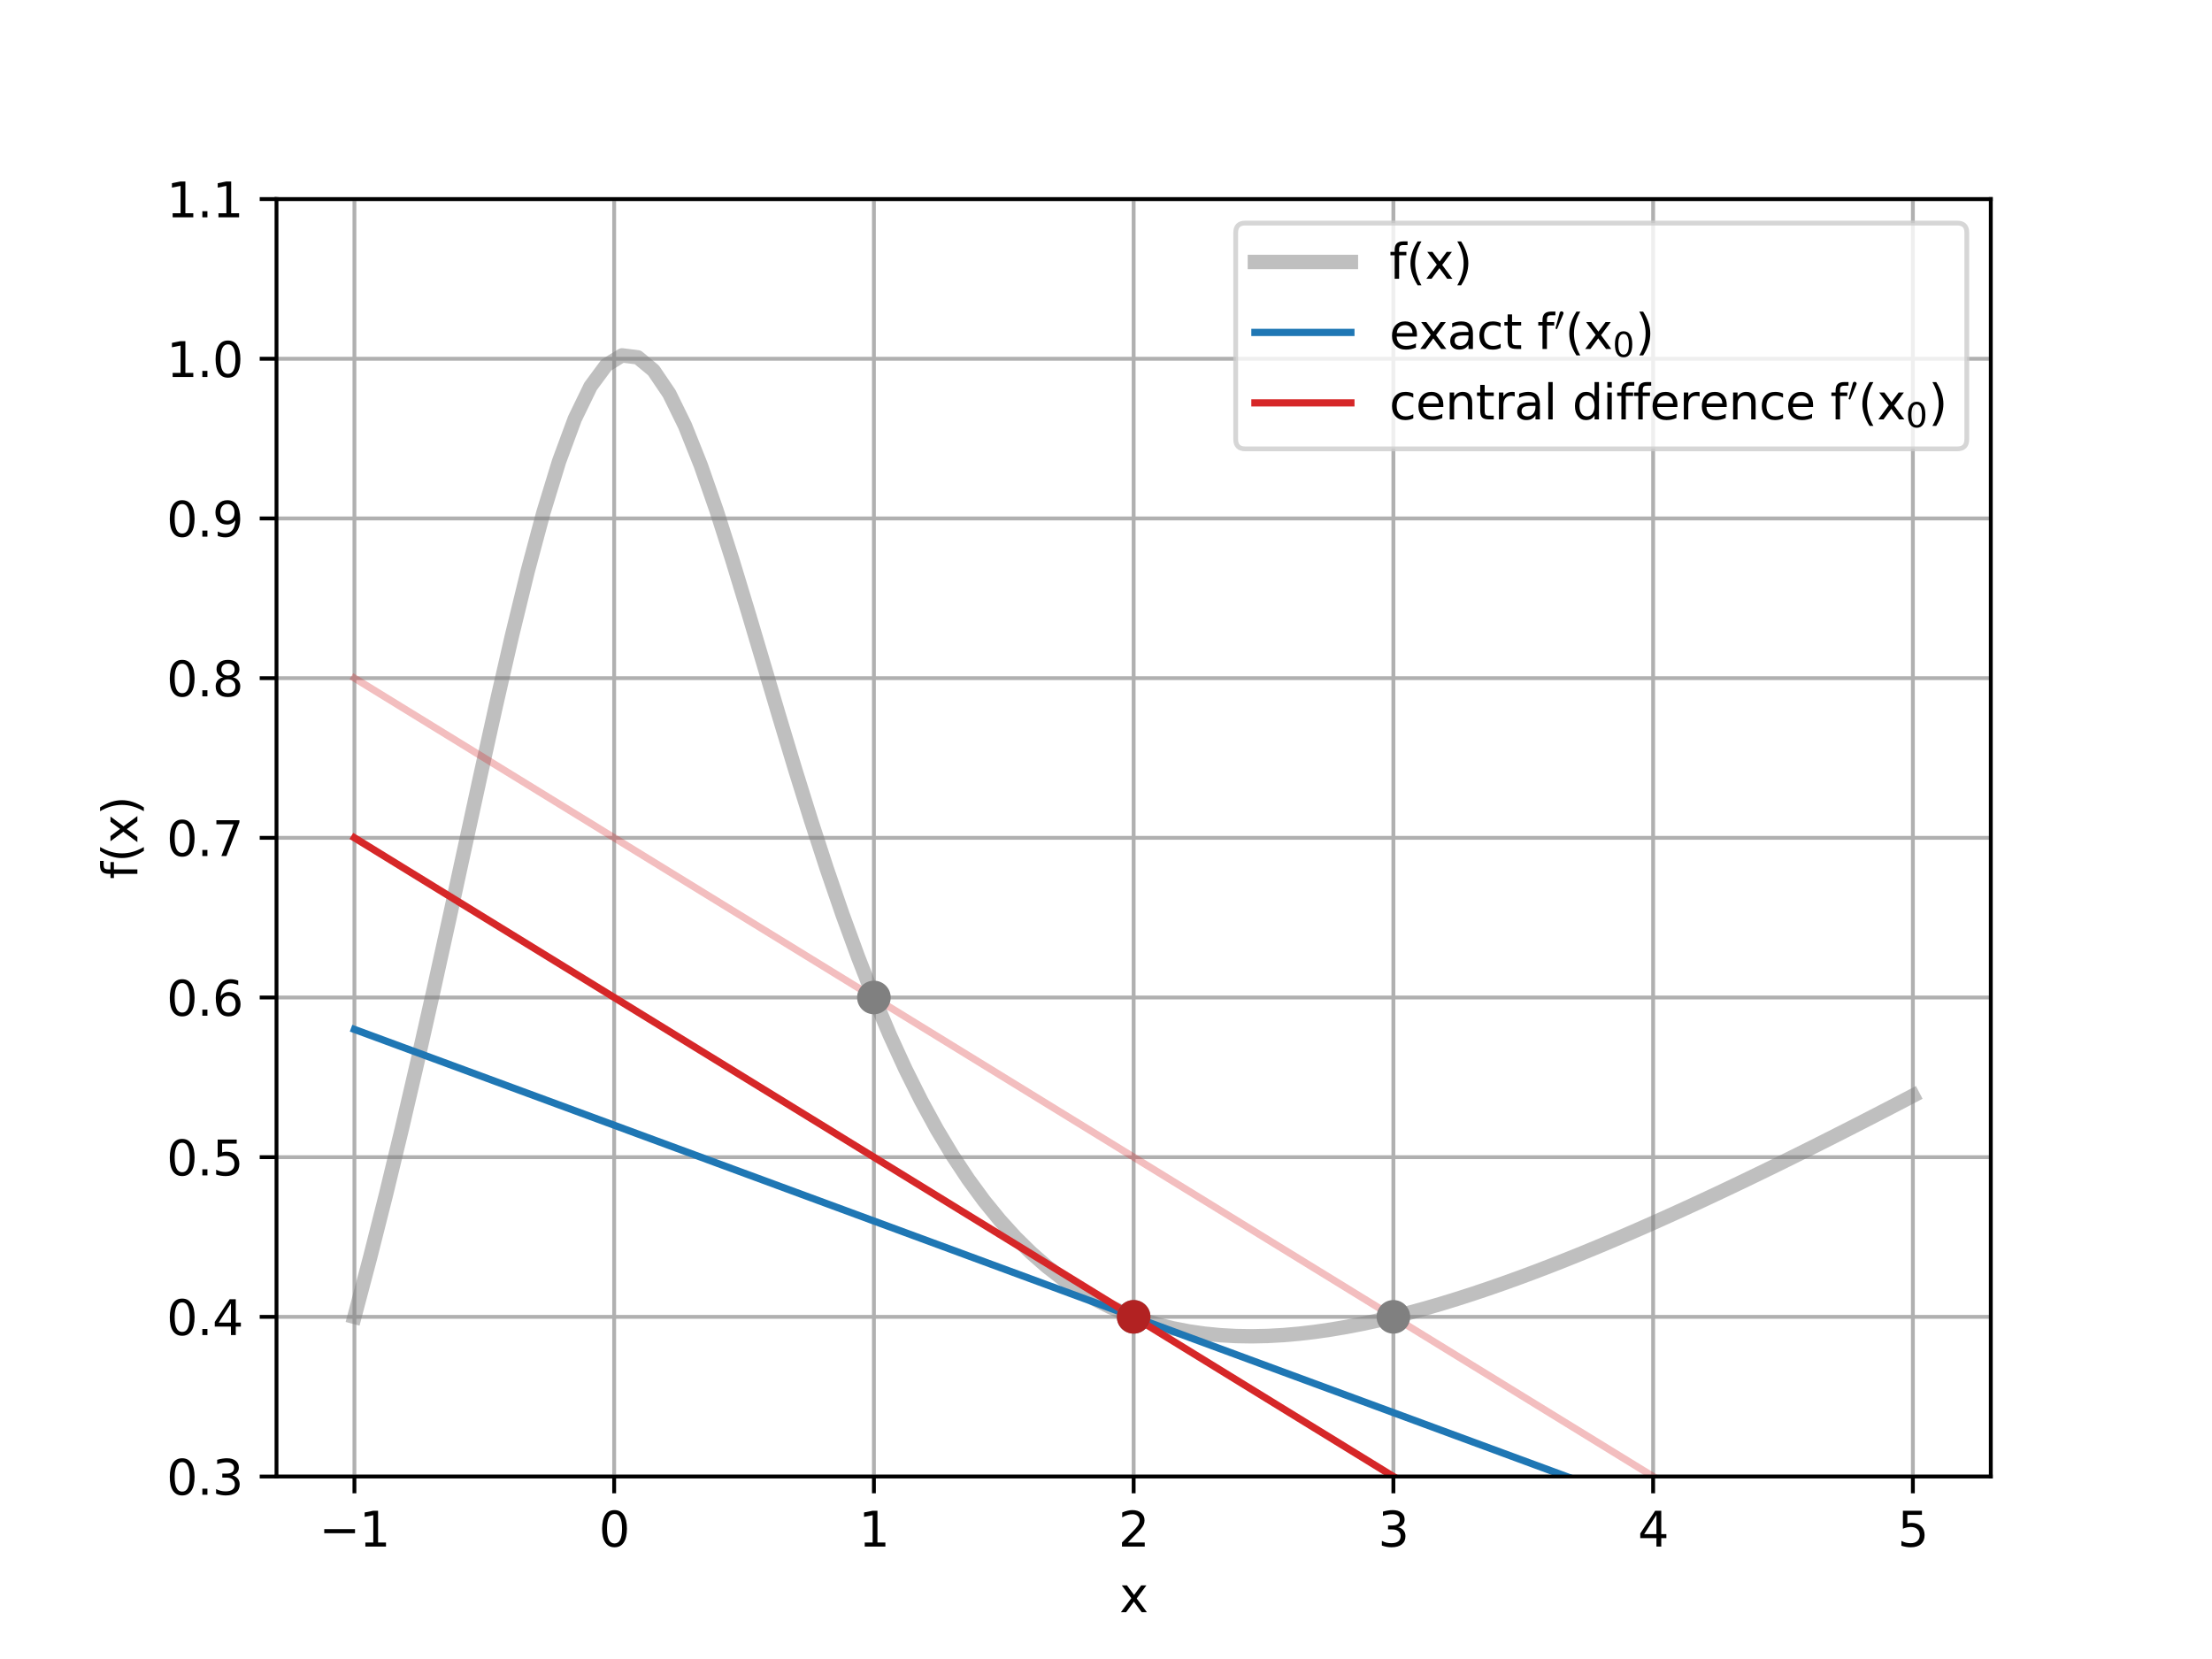 <?xml version="1.0" encoding="utf-8" standalone="no"?>
<!DOCTYPE svg PUBLIC "-//W3C//DTD SVG 1.1//EN"
  "http://www.w3.org/Graphics/SVG/1.1/DTD/svg11.dtd">
<svg xmlns:xlink="http://www.w3.org/1999/xlink" width="460.8pt" height="345.6pt" viewBox="0 0 460.8 345.6" xmlns="http://www.w3.org/2000/svg" version="1.1">
 <defs>
  <style type="text/css">*{stroke-linejoin: round; stroke-linecap: butt}</style>
 </defs>
 <g id="figure_1">
  <g id="patch_1">
   <path d="M 0 345.6 
L 460.8 345.6 
L 460.8 0 
L 0 0 
z
" style="fill: #ffffff"/>
  </g>
  <g id="axes_1">
   <g id="patch_2">
    <path d="M 57.6 307.584 
L 414.72 307.584 
L 414.72 41.472 
L 57.6 41.472 
z
" style="fill: #ffffff"/>
   </g>
   <g id="matplotlib.axis_1">
    <g id="xtick_1">
     <g id="line2d_1">
      <path d="M 73.833 307.584 
L 73.833 41.472 
" clip-path="url(#pa0da5c6936)" style="fill: none; stroke: #b0b0b0; stroke-width: 0.8; stroke-linecap: square"/>
     </g>
     <g id="line2d_2">
      <defs>
       <path id="m87f96dcba9" d="M 0 0 
L 0 3.5 
" style="stroke: #000000; stroke-width: 0.8"/>
      </defs>
      <g>
       <use xlink:href="#m87f96dcba9" x="73.833" y="307.584" style="stroke: #000000; stroke-width: 0.8"/>
      </g>
     </g>
     <g id="text_1">
      <!-- −1 -->
      <g transform="translate(66.462 322.182)scale(0.1 -0.1)">
       <defs>
        <path id="DejaVuSans-2212" d="M 678 2272 
L 4684 2272 
L 4684 1741 
L 678 1741 
L 678 2272 
z
" transform="scale(0.016)"/>
        <path id="DejaVuSans-31" d="M 794 531 
L 1825 531 
L 1825 4091 
L 703 3866 
L 703 4441 
L 1819 4666 
L 2450 4666 
L 2450 531 
L 3481 531 
L 3481 0 
L 794 0 
L 794 531 
z
" transform="scale(0.016)"/>
       </defs>
       <use xlink:href="#DejaVuSans-2212"/>
       <use xlink:href="#DejaVuSans-31" x="83.789"/>
      </g>
     </g>
    </g>
    <g id="xtick_2">
     <g id="line2d_3">
      <path d="M 127.942 307.584 
L 127.942 41.472 
" clip-path="url(#pa0da5c6936)" style="fill: none; stroke: #b0b0b0; stroke-width: 0.8; stroke-linecap: square"/>
     </g>
     <g id="line2d_4">
      <g>
       <use xlink:href="#m87f96dcba9" x="127.942" y="307.584" style="stroke: #000000; stroke-width: 0.8"/>
      </g>
     </g>
     <g id="text_2">
      <!-- 0 -->
      <g transform="translate(124.761 322.182)scale(0.1 -0.1)">
       <defs>
        <path id="DejaVuSans-30" d="M 2034 4250 
Q 1547 4250 1301 3770 
Q 1056 3291 1056 2328 
Q 1056 1369 1301 889 
Q 1547 409 2034 409 
Q 2525 409 2770 889 
Q 3016 1369 3016 2328 
Q 3016 3291 2770 3770 
Q 2525 4250 2034 4250 
z
M 2034 4750 
Q 2819 4750 3233 4129 
Q 3647 3509 3647 2328 
Q 3647 1150 3233 529 
Q 2819 -91 2034 -91 
Q 1250 -91 836 529 
Q 422 1150 422 2328 
Q 422 3509 836 4129 
Q 1250 4750 2034 4750 
z
" transform="scale(0.016)"/>
       </defs>
       <use xlink:href="#DejaVuSans-30"/>
      </g>
     </g>
    </g>
    <g id="xtick_3">
     <g id="line2d_5">
      <path d="M 182.051 307.584 
L 182.051 41.472 
" clip-path="url(#pa0da5c6936)" style="fill: none; stroke: #b0b0b0; stroke-width: 0.8; stroke-linecap: square"/>
     </g>
     <g id="line2d_6">
      <g>
       <use xlink:href="#m87f96dcba9" x="182.051" y="307.584" style="stroke: #000000; stroke-width: 0.8"/>
      </g>
     </g>
     <g id="text_3">
      <!-- 1 -->
      <g transform="translate(178.87 322.182)scale(0.1 -0.1)">
       <use xlink:href="#DejaVuSans-31"/>
      </g>
     </g>
    </g>
    <g id="xtick_4">
     <g id="line2d_7">
      <path d="M 236.16 307.584 
L 236.16 41.472 
" clip-path="url(#pa0da5c6936)" style="fill: none; stroke: #b0b0b0; stroke-width: 0.8; stroke-linecap: square"/>
     </g>
     <g id="line2d_8">
      <g>
       <use xlink:href="#m87f96dcba9" x="236.16" y="307.584" style="stroke: #000000; stroke-width: 0.8"/>
      </g>
     </g>
     <g id="text_4">
      <!-- 2 -->
      <g transform="translate(232.979 322.182)scale(0.1 -0.1)">
       <defs>
        <path id="DejaVuSans-32" d="M 1228 531 
L 3431 531 
L 3431 0 
L 469 0 
L 469 531 
Q 828 903 1448 1529 
Q 2069 2156 2228 2338 
Q 2531 2678 2651 2914 
Q 2772 3150 2772 3378 
Q 2772 3750 2511 3984 
Q 2250 4219 1831 4219 
Q 1534 4219 1204 4116 
Q 875 4013 500 3803 
L 500 4441 
Q 881 4594 1212 4672 
Q 1544 4750 1819 4750 
Q 2544 4750 2975 4387 
Q 3406 4025 3406 3419 
Q 3406 3131 3298 2873 
Q 3191 2616 2906 2266 
Q 2828 2175 2409 1742 
Q 1991 1309 1228 531 
z
" transform="scale(0.016)"/>
       </defs>
       <use xlink:href="#DejaVuSans-32"/>
      </g>
     </g>
    </g>
    <g id="xtick_5">
     <g id="line2d_9">
      <path d="M 290.269 307.584 
L 290.269 41.472 
" clip-path="url(#pa0da5c6936)" style="fill: none; stroke: #b0b0b0; stroke-width: 0.8; stroke-linecap: square"/>
     </g>
     <g id="line2d_10">
      <g>
       <use xlink:href="#m87f96dcba9" x="290.269" y="307.584" style="stroke: #000000; stroke-width: 0.8"/>
      </g>
     </g>
     <g id="text_5">
      <!-- 3 -->
      <g transform="translate(287.088 322.182)scale(0.1 -0.1)">
       <defs>
        <path id="DejaVuSans-33" d="M 2597 2516 
Q 3050 2419 3304 2112 
Q 3559 1806 3559 1356 
Q 3559 666 3084 287 
Q 2609 -91 1734 -91 
Q 1441 -91 1130 -33 
Q 819 25 488 141 
L 488 750 
Q 750 597 1062 519 
Q 1375 441 1716 441 
Q 2309 441 2620 675 
Q 2931 909 2931 1356 
Q 2931 1769 2642 2001 
Q 2353 2234 1838 2234 
L 1294 2234 
L 1294 2753 
L 1863 2753 
Q 2328 2753 2575 2939 
Q 2822 3125 2822 3475 
Q 2822 3834 2567 4026 
Q 2313 4219 1838 4219 
Q 1578 4219 1281 4162 
Q 984 4106 628 3988 
L 628 4550 
Q 988 4650 1302 4700 
Q 1616 4750 1894 4750 
Q 2613 4750 3031 4423 
Q 3450 4097 3450 3541 
Q 3450 3153 3228 2886 
Q 3006 2619 2597 2516 
z
" transform="scale(0.016)"/>
       </defs>
       <use xlink:href="#DejaVuSans-33"/>
      </g>
     </g>
    </g>
    <g id="xtick_6">
     <g id="line2d_11">
      <path d="M 344.378 307.584 
L 344.378 41.472 
" clip-path="url(#pa0da5c6936)" style="fill: none; stroke: #b0b0b0; stroke-width: 0.8; stroke-linecap: square"/>
     </g>
     <g id="line2d_12">
      <g>
       <use xlink:href="#m87f96dcba9" x="344.378" y="307.584" style="stroke: #000000; stroke-width: 0.8"/>
      </g>
     </g>
     <g id="text_6">
      <!-- 4 -->
      <g transform="translate(341.197 322.182)scale(0.1 -0.1)">
       <defs>
        <path id="DejaVuSans-34" d="M 2419 4116 
L 825 1625 
L 2419 1625 
L 2419 4116 
z
M 2253 4666 
L 3047 4666 
L 3047 1625 
L 3713 1625 
L 3713 1100 
L 3047 1100 
L 3047 0 
L 2419 0 
L 2419 1100 
L 313 1100 
L 313 1709 
L 2253 4666 
z
" transform="scale(0.016)"/>
       </defs>
       <use xlink:href="#DejaVuSans-34"/>
      </g>
     </g>
    </g>
    <g id="xtick_7">
     <g id="line2d_13">
      <path d="M 398.487 307.584 
L 398.487 41.472 
" clip-path="url(#pa0da5c6936)" style="fill: none; stroke: #b0b0b0; stroke-width: 0.8; stroke-linecap: square"/>
     </g>
     <g id="line2d_14">
      <g>
       <use xlink:href="#m87f96dcba9" x="398.487" y="307.584" style="stroke: #000000; stroke-width: 0.8"/>
      </g>
     </g>
     <g id="text_7">
      <!-- 5 -->
      <g transform="translate(395.306 322.182)scale(0.1 -0.1)">
       <defs>
        <path id="DejaVuSans-35" d="M 691 4666 
L 3169 4666 
L 3169 4134 
L 1269 4134 
L 1269 2991 
Q 1406 3038 1543 3061 
Q 1681 3084 1819 3084 
Q 2600 3084 3056 2656 
Q 3513 2228 3513 1497 
Q 3513 744 3044 326 
Q 2575 -91 1722 -91 
Q 1428 -91 1123 -41 
Q 819 9 494 109 
L 494 744 
Q 775 591 1075 516 
Q 1375 441 1709 441 
Q 2250 441 2565 725 
Q 2881 1009 2881 1497 
Q 2881 1984 2565 2268 
Q 2250 2553 1709 2553 
Q 1456 2553 1204 2497 
Q 953 2441 691 2322 
L 691 4666 
z
" transform="scale(0.016)"/>
       </defs>
       <use xlink:href="#DejaVuSans-35"/>
      </g>
     </g>
    </g>
    <g id="text_8">
     <!-- x -->
     <g transform="translate(233.201 335.861)scale(0.1 -0.1)">
      <defs>
       <path id="DejaVuSans-78" d="M 3513 3500 
L 2247 1797 
L 3578 0 
L 2900 0 
L 1881 1375 
L 863 0 
L 184 0 
L 1544 1831 
L 300 3500 
L 978 3500 
L 1906 2253 
L 2834 3500 
L 3513 3500 
z
" transform="scale(0.016)"/>
      </defs>
      <use xlink:href="#DejaVuSans-78"/>
     </g>
    </g>
   </g>
   <g id="matplotlib.axis_2">
    <g id="ytick_1">
     <g id="line2d_15">
      <path d="M 57.6 307.584 
L 414.72 307.584 
" clip-path="url(#pa0da5c6936)" style="fill: none; stroke: #b0b0b0; stroke-width: 0.8; stroke-linecap: square"/>
     </g>
     <g id="line2d_16">
      <defs>
       <path id="mc59f148a79" d="M 0 0 
L -3.5 0 
" style="stroke: #000000; stroke-width: 0.8"/>
      </defs>
      <g>
       <use xlink:href="#mc59f148a79" x="57.6" y="307.584" style="stroke: #000000; stroke-width: 0.8"/>
      </g>
     </g>
     <g id="text_9">
      <!-- 0.3 -->
      <g transform="translate(34.697 311.383)scale(0.1 -0.1)">
       <defs>
        <path id="DejaVuSans-2e" d="M 684 794 
L 1344 794 
L 1344 0 
L 684 0 
L 684 794 
z
" transform="scale(0.016)"/>
       </defs>
       <use xlink:href="#DejaVuSans-30"/>
       <use xlink:href="#DejaVuSans-2e" x="63.623"/>
       <use xlink:href="#DejaVuSans-33" x="95.41"/>
      </g>
     </g>
    </g>
    <g id="ytick_2">
     <g id="line2d_17">
      <path d="M 57.6 274.32 
L 414.72 274.32 
" clip-path="url(#pa0da5c6936)" style="fill: none; stroke: #b0b0b0; stroke-width: 0.8; stroke-linecap: square"/>
     </g>
     <g id="line2d_18">
      <g>
       <use xlink:href="#mc59f148a79" x="57.6" y="274.32" style="stroke: #000000; stroke-width: 0.8"/>
      </g>
     </g>
     <g id="text_10">
      <!-- 0.4 -->
      <g transform="translate(34.697 278.119)scale(0.1 -0.1)">
       <use xlink:href="#DejaVuSans-30"/>
       <use xlink:href="#DejaVuSans-2e" x="63.623"/>
       <use xlink:href="#DejaVuSans-34" x="95.41"/>
      </g>
     </g>
    </g>
    <g id="ytick_3">
     <g id="line2d_19">
      <path d="M 57.6 241.056 
L 414.72 241.056 
" clip-path="url(#pa0da5c6936)" style="fill: none; stroke: #b0b0b0; stroke-width: 0.8; stroke-linecap: square"/>
     </g>
     <g id="line2d_20">
      <g>
       <use xlink:href="#mc59f148a79" x="57.6" y="241.056" style="stroke: #000000; stroke-width: 0.8"/>
      </g>
     </g>
     <g id="text_11">
      <!-- 0.5 -->
      <g transform="translate(34.697 244.855)scale(0.1 -0.1)">
       <use xlink:href="#DejaVuSans-30"/>
       <use xlink:href="#DejaVuSans-2e" x="63.623"/>
       <use xlink:href="#DejaVuSans-35" x="95.41"/>
      </g>
     </g>
    </g>
    <g id="ytick_4">
     <g id="line2d_21">
      <path d="M 57.6 207.792 
L 414.72 207.792 
" clip-path="url(#pa0da5c6936)" style="fill: none; stroke: #b0b0b0; stroke-width: 0.8; stroke-linecap: square"/>
     </g>
     <g id="line2d_22">
      <g>
       <use xlink:href="#mc59f148a79" x="57.6" y="207.792" style="stroke: #000000; stroke-width: 0.8"/>
      </g>
     </g>
     <g id="text_12">
      <!-- 0.6 -->
      <g transform="translate(34.697 211.591)scale(0.1 -0.1)">
       <defs>
        <path id="DejaVuSans-36" d="M 2113 2584 
Q 1688 2584 1439 2293 
Q 1191 2003 1191 1497 
Q 1191 994 1439 701 
Q 1688 409 2113 409 
Q 2538 409 2786 701 
Q 3034 994 3034 1497 
Q 3034 2003 2786 2293 
Q 2538 2584 2113 2584 
z
M 3366 4563 
L 3366 3988 
Q 3128 4100 2886 4159 
Q 2644 4219 2406 4219 
Q 1781 4219 1451 3797 
Q 1122 3375 1075 2522 
Q 1259 2794 1537 2939 
Q 1816 3084 2150 3084 
Q 2853 3084 3261 2657 
Q 3669 2231 3669 1497 
Q 3669 778 3244 343 
Q 2819 -91 2113 -91 
Q 1303 -91 875 529 
Q 447 1150 447 2328 
Q 447 3434 972 4092 
Q 1497 4750 2381 4750 
Q 2619 4750 2861 4703 
Q 3103 4656 3366 4563 
z
" transform="scale(0.016)"/>
       </defs>
       <use xlink:href="#DejaVuSans-30"/>
       <use xlink:href="#DejaVuSans-2e" x="63.623"/>
       <use xlink:href="#DejaVuSans-36" x="95.41"/>
      </g>
     </g>
    </g>
    <g id="ytick_5">
     <g id="line2d_23">
      <path d="M 57.6 174.528 
L 414.72 174.528 
" clip-path="url(#pa0da5c6936)" style="fill: none; stroke: #b0b0b0; stroke-width: 0.8; stroke-linecap: square"/>
     </g>
     <g id="line2d_24">
      <g>
       <use xlink:href="#mc59f148a79" x="57.6" y="174.528" style="stroke: #000000; stroke-width: 0.8"/>
      </g>
     </g>
     <g id="text_13">
      <!-- 0.7 -->
      <g transform="translate(34.697 178.327)scale(0.1 -0.1)">
       <defs>
        <path id="DejaVuSans-37" d="M 525 4666 
L 3525 4666 
L 3525 4397 
L 1831 0 
L 1172 0 
L 2766 4134 
L 525 4134 
L 525 4666 
z
" transform="scale(0.016)"/>
       </defs>
       <use xlink:href="#DejaVuSans-30"/>
       <use xlink:href="#DejaVuSans-2e" x="63.623"/>
       <use xlink:href="#DejaVuSans-37" x="95.41"/>
      </g>
     </g>
    </g>
    <g id="ytick_6">
     <g id="line2d_25">
      <path d="M 57.6 141.264 
L 414.72 141.264 
" clip-path="url(#pa0da5c6936)" style="fill: none; stroke: #b0b0b0; stroke-width: 0.8; stroke-linecap: square"/>
     </g>
     <g id="line2d_26">
      <g>
       <use xlink:href="#mc59f148a79" x="57.6" y="141.264" style="stroke: #000000; stroke-width: 0.8"/>
      </g>
     </g>
     <g id="text_14">
      <!-- 0.8 -->
      <g transform="translate(34.697 145.063)scale(0.1 -0.1)">
       <defs>
        <path id="DejaVuSans-38" d="M 2034 2216 
Q 1584 2216 1326 1975 
Q 1069 1734 1069 1313 
Q 1069 891 1326 650 
Q 1584 409 2034 409 
Q 2484 409 2743 651 
Q 3003 894 3003 1313 
Q 3003 1734 2745 1975 
Q 2488 2216 2034 2216 
z
M 1403 2484 
Q 997 2584 770 2862 
Q 544 3141 544 3541 
Q 544 4100 942 4425 
Q 1341 4750 2034 4750 
Q 2731 4750 3128 4425 
Q 3525 4100 3525 3541 
Q 3525 3141 3298 2862 
Q 3072 2584 2669 2484 
Q 3125 2378 3379 2068 
Q 3634 1759 3634 1313 
Q 3634 634 3220 271 
Q 2806 -91 2034 -91 
Q 1263 -91 848 271 
Q 434 634 434 1313 
Q 434 1759 690 2068 
Q 947 2378 1403 2484 
z
M 1172 3481 
Q 1172 3119 1398 2916 
Q 1625 2713 2034 2713 
Q 2441 2713 2670 2916 
Q 2900 3119 2900 3481 
Q 2900 3844 2670 4047 
Q 2441 4250 2034 4250 
Q 1625 4250 1398 4047 
Q 1172 3844 1172 3481 
z
" transform="scale(0.016)"/>
       </defs>
       <use xlink:href="#DejaVuSans-30"/>
       <use xlink:href="#DejaVuSans-2e" x="63.623"/>
       <use xlink:href="#DejaVuSans-38" x="95.41"/>
      </g>
     </g>
    </g>
    <g id="ytick_7">
     <g id="line2d_27">
      <path d="M 57.6 108 
L 414.72 108 
" clip-path="url(#pa0da5c6936)" style="fill: none; stroke: #b0b0b0; stroke-width: 0.8; stroke-linecap: square"/>
     </g>
     <g id="line2d_28">
      <g>
       <use xlink:href="#mc59f148a79" x="57.6" y="108" style="stroke: #000000; stroke-width: 0.8"/>
      </g>
     </g>
     <g id="text_15">
      <!-- 0.9 -->
      <g transform="translate(34.697 111.799)scale(0.1 -0.1)">
       <defs>
        <path id="DejaVuSans-39" d="M 703 97 
L 703 672 
Q 941 559 1184 500 
Q 1428 441 1663 441 
Q 2288 441 2617 861 
Q 2947 1281 2994 2138 
Q 2813 1869 2534 1725 
Q 2256 1581 1919 1581 
Q 1219 1581 811 2004 
Q 403 2428 403 3163 
Q 403 3881 828 4315 
Q 1253 4750 1959 4750 
Q 2769 4750 3195 4129 
Q 3622 3509 3622 2328 
Q 3622 1225 3098 567 
Q 2575 -91 1691 -91 
Q 1453 -91 1209 -44 
Q 966 3 703 97 
z
M 1959 2075 
Q 2384 2075 2632 2365 
Q 2881 2656 2881 3163 
Q 2881 3666 2632 3958 
Q 2384 4250 1959 4250 
Q 1534 4250 1286 3958 
Q 1038 3666 1038 3163 
Q 1038 2656 1286 2365 
Q 1534 2075 1959 2075 
z
" transform="scale(0.016)"/>
       </defs>
       <use xlink:href="#DejaVuSans-30"/>
       <use xlink:href="#DejaVuSans-2e" x="63.623"/>
       <use xlink:href="#DejaVuSans-39" x="95.41"/>
      </g>
     </g>
    </g>
    <g id="ytick_8">
     <g id="line2d_29">
      <path d="M 57.6 74.736 
L 414.72 74.736 
" clip-path="url(#pa0da5c6936)" style="fill: none; stroke: #b0b0b0; stroke-width: 0.8; stroke-linecap: square"/>
     </g>
     <g id="line2d_30">
      <g>
       <use xlink:href="#mc59f148a79" x="57.6" y="74.736" style="stroke: #000000; stroke-width: 0.8"/>
      </g>
     </g>
     <g id="text_16">
      <!-- 1.0 -->
      <g transform="translate(34.697 78.535)scale(0.1 -0.1)">
       <use xlink:href="#DejaVuSans-31"/>
       <use xlink:href="#DejaVuSans-2e" x="63.623"/>
       <use xlink:href="#DejaVuSans-30" x="95.41"/>
      </g>
     </g>
    </g>
    <g id="ytick_9">
     <g id="line2d_31">
      <path d="M 57.6 41.472 
L 414.72 41.472 
" clip-path="url(#pa0da5c6936)" style="fill: none; stroke: #b0b0b0; stroke-width: 0.8; stroke-linecap: square"/>
     </g>
     <g id="line2d_32">
      <g>
       <use xlink:href="#mc59f148a79" x="57.6" y="41.472" style="stroke: #000000; stroke-width: 0.8"/>
      </g>
     </g>
     <g id="text_17">
      <!-- 1.1 -->
      <g transform="translate(34.697 45.271)scale(0.1 -0.1)">
       <use xlink:href="#DejaVuSans-31"/>
       <use xlink:href="#DejaVuSans-2e" x="63.623"/>
       <use xlink:href="#DejaVuSans-31" x="95.41"/>
      </g>
     </g>
    </g>
    <g id="text_18">
     <!-- f(x) -->
     <g transform="translate(28.617 183.149)rotate(-90)scale(0.1 -0.1)">
      <defs>
       <path id="DejaVuSans-66" d="M 2375 4863 
L 2375 4384 
L 1825 4384 
Q 1516 4384 1395 4259 
Q 1275 4134 1275 3809 
L 1275 3500 
L 2222 3500 
L 2222 3053 
L 1275 3053 
L 1275 0 
L 697 0 
L 697 3053 
L 147 3053 
L 147 3500 
L 697 3500 
L 697 3744 
Q 697 4328 969 4595 
Q 1241 4863 1831 4863 
L 2375 4863 
z
" transform="scale(0.016)"/>
       <path id="DejaVuSans-28" d="M 1984 4856 
Q 1566 4138 1362 3434 
Q 1159 2731 1159 2009 
Q 1159 1288 1364 580 
Q 1569 -128 1984 -844 
L 1484 -844 
Q 1016 -109 783 600 
Q 550 1309 550 2009 
Q 550 2706 781 3412 
Q 1013 4119 1484 4856 
L 1984 4856 
z
" transform="scale(0.016)"/>
       <path id="DejaVuSans-29" d="M 513 4856 
L 1013 4856 
Q 1481 4119 1714 3412 
Q 1947 2706 1947 2009 
Q 1947 1309 1714 600 
Q 1481 -109 1013 -844 
L 513 -844 
Q 928 -128 1133 580 
Q 1338 1288 1338 2009 
Q 1338 2731 1133 3434 
Q 928 4138 513 4856 
z
" transform="scale(0.016)"/>
      </defs>
      <use xlink:href="#DejaVuSans-66"/>
      <use xlink:href="#DejaVuSans-28" x="35.205"/>
      <use xlink:href="#DejaVuSans-78" x="74.219"/>
      <use xlink:href="#DejaVuSans-29" x="133.398"/>
     </g>
    </g>
   </g>
   <g id="line2d_33">
    <path d="M 73.833 274.32 
L 77.112 261.919 
L 80.391 248.916 
L 83.671 235.337 
L 86.95 221.231 
L 90.229 206.676 
L 93.509 191.783 
L 96.788 176.704 
L 100.067 161.635 
L 103.347 146.815 
L 106.626 132.527 
L 109.905 119.088 
L 113.185 106.837 
L 116.464 96.115 
L 119.743 87.241 
L 123.023 80.487 
L 126.302 76.049 
L 129.581 74.033 
L 132.861 74.439 
L 136.14 77.161 
L 139.42 82.003 
L 142.699 88.693 
L 145.978 96.912 
L 149.258 106.319 
L 152.537 116.575 
L 155.816 127.363 
L 159.096 138.4 
L 162.375 149.447 
L 165.654 160.308 
L 168.934 170.831 
L 172.213 180.905 
L 175.492 190.452 
L 178.772 199.423 
L 182.051 207.792 
L 185.33 215.551 
L 188.61 222.706 
L 191.889 229.273 
L 195.168 235.274 
L 198.448 240.736 
L 201.727 245.688 
L 205.006 250.162 
L 208.286 254.189 
L 211.565 257.799 
L 214.844 261.021 
L 218.124 263.884 
L 221.403 266.415 
L 224.682 268.638 
L 227.962 270.577 
L 231.241 272.254 
L 234.52 273.688 
L 237.8 274.898 
L 241.079 275.902 
L 244.358 276.714 
L 247.638 277.35 
L 250.917 277.822 
L 254.196 278.143 
L 257.476 278.324 
L 260.755 278.376 
L 264.034 278.307 
L 267.314 278.126 
L 270.593 277.841 
L 273.872 277.459 
L 277.152 276.988 
L 280.431 276.433 
L 283.71 275.8 
L 286.99 275.094 
L 290.269 274.32 
L 293.548 273.483 
L 296.828 272.586 
L 300.107 271.633 
L 303.386 270.628 
L 306.666 269.575 
L 309.945 268.475 
L 313.224 267.332 
L 316.504 266.149 
L 319.783 264.928 
L 323.062 263.67 
L 326.342 262.379 
L 329.621 261.056 
L 332.9 259.703 
L 336.18 258.321 
L 339.459 256.913 
L 342.739 255.479 
L 346.018 254.021 
L 349.297 252.54 
L 352.577 251.038 
L 355.856 249.516 
L 359.135 247.974 
L 362.415 246.413 
L 365.694 244.835 
L 368.973 243.241 
L 372.253 241.63 
L 375.532 240.005 
L 378.811 238.365 
L 382.091 236.712 
L 385.37 235.046 
L 388.649 233.367 
L 391.929 231.676 
L 395.208 229.975 
L 398.487 228.262 
" clip-path="url(#pa0da5c6936)" style="fill: none; stroke: #808080; stroke-opacity: 0.5; stroke-width: 3; stroke-linecap: square"/>
   </g>
   <g id="line2d_34">
    <path d="M 73.833 214.445 
L 77.112 215.654 
L 80.391 216.864 
L 83.671 218.074 
L 86.95 219.283 
L 90.229 220.493 
L 93.509 221.702 
L 96.788 222.912 
L 100.067 224.122 
L 103.347 225.331 
L 106.626 226.541 
L 109.905 227.75 
L 113.185 228.96 
L 116.464 230.17 
L 119.743 231.379 
L 123.023 232.589 
L 126.302 233.798 
L 129.581 235.008 
L 132.861 236.218 
L 136.14 237.427 
L 139.42 238.637 
L 142.699 239.846 
L 145.978 241.056 
L 149.258 242.266 
L 152.537 243.475 
L 155.816 244.685 
L 159.096 245.894 
L 162.375 247.104 
L 165.654 248.314 
L 168.934 249.523 
L 172.213 250.733 
L 175.492 251.942 
L 178.772 253.152 
L 182.051 254.362 
L 185.33 255.571 
L 188.61 256.781 
L 191.889 257.99 
L 195.168 259.2 
L 198.448 260.41 
L 201.727 261.619 
L 205.006 262.829 
L 208.286 264.038 
L 211.565 265.248 
L 214.844 266.458 
L 218.124 267.667 
L 221.403 268.877 
L 224.682 270.086 
L 227.962 271.296 
L 231.241 272.506 
L 234.52 273.715 
L 237.8 274.925 
L 241.079 276.134 
L 244.358 277.344 
L 247.638 278.554 
L 250.917 279.763 
L 254.196 280.973 
L 257.476 282.182 
L 260.755 283.392 
L 264.034 284.602 
L 267.314 285.811 
L 270.593 287.021 
L 273.872 288.23 
L 277.152 289.44 
L 280.431 290.65 
L 283.71 291.859 
L 286.99 293.069 
L 290.269 294.278 
L 293.548 295.488 
L 296.828 296.698 
L 300.107 297.907 
L 303.386 299.117 
L 306.666 300.326 
L 309.945 301.536 
L 313.224 302.746 
L 316.504 303.955 
L 319.783 305.165 
L 323.062 306.374 
L 326.342 307.584 
L 329.621 308.794 
L 332.9 310.003 
L 336.18 311.213 
L 339.459 312.422 
L 342.739 313.632 
L 346.018 314.842 
L 349.297 316.051 
L 352.577 317.261 
L 355.856 318.47 
L 359.135 319.68 
L 362.415 320.89 
L 365.694 322.099 
L 368.973 323.309 
L 372.253 324.518 
L 375.532 325.728 
L 378.811 326.938 
L 382.091 328.147 
L 385.37 329.357 
L 388.649 330.566 
L 391.929 331.776 
L 395.208 332.986 
L 398.487 334.195 
" clip-path="url(#pa0da5c6936)" style="fill: none; stroke: #1f77b4; stroke-width: 1.5; stroke-linecap: square"/>
   </g>
   <g id="line2d_35">
    <path d="M 73.833 174.528 
L 77.112 176.544 
L 80.391 178.56 
L 83.671 180.576 
L 86.95 182.592 
L 90.229 184.608 
L 93.509 186.624 
L 96.788 188.64 
L 100.067 190.656 
L 103.347 192.672 
L 106.626 194.688 
L 109.905 196.704 
L 113.185 198.72 
L 116.464 200.736 
L 119.743 202.752 
L 123.023 204.768 
L 126.302 206.784 
L 129.581 208.8 
L 132.861 210.816 
L 136.14 212.832 
L 139.42 214.848 
L 142.699 216.864 
L 145.978 218.88 
L 149.258 220.896 
L 152.537 222.912 
L 155.816 224.928 
L 159.096 226.944 
L 162.375 228.96 
L 165.654 230.976 
L 168.934 232.992 
L 172.213 235.008 
L 175.492 237.024 
L 178.772 239.04 
L 182.051 241.056 
L 185.33 243.072 
L 188.61 245.088 
L 191.889 247.104 
L 195.168 249.12 
L 198.448 251.136 
L 201.727 253.152 
L 205.006 255.168 
L 208.286 257.184 
L 211.565 259.2 
L 214.844 261.216 
L 218.124 263.232 
L 221.403 265.248 
L 224.682 267.264 
L 227.962 269.28 
L 231.241 271.296 
L 234.52 273.312 
L 237.8 275.328 
L 241.079 277.344 
L 244.358 279.36 
L 247.638 281.376 
L 250.917 283.392 
L 254.196 285.408 
L 257.476 287.424 
L 260.755 289.44 
L 264.034 291.456 
L 267.314 293.472 
L 270.593 295.488 
L 273.872 297.504 
L 277.152 299.52 
L 280.431 301.536 
L 283.71 303.552 
L 286.99 305.568 
L 290.269 307.584 
L 293.548 309.6 
L 296.828 311.616 
L 300.107 313.632 
L 303.386 315.648 
L 306.666 317.664 
L 309.945 319.68 
L 313.224 321.696 
L 316.504 323.712 
L 319.783 325.728 
L 323.062 327.744 
L 326.342 329.76 
L 329.621 331.776 
L 332.9 333.792 
L 336.18 335.808 
L 339.459 337.824 
L 342.739 339.84 
L 346.018 341.856 
L 349.297 343.872 
L 352.577 345.888 
L 353.735 346.6 
" clip-path="url(#pa0da5c6936)" style="fill: none; stroke: #d62728; stroke-width: 1.5; stroke-linecap: square"/>
   </g>
   <g id="line2d_36">
    <path d="M 73.833 141.264 
L 77.112 143.28 
L 80.391 145.296 
L 83.671 147.312 
L 86.95 149.328 
L 90.229 151.344 
L 93.509 153.36 
L 96.788 155.376 
L 100.067 157.392 
L 103.347 159.408 
L 106.626 161.424 
L 109.905 163.44 
L 113.185 165.456 
L 116.464 167.472 
L 119.743 169.488 
L 123.023 171.504 
L 126.302 173.52 
L 129.581 175.536 
L 132.861 177.552 
L 136.14 179.568 
L 139.42 181.584 
L 142.699 183.6 
L 145.978 185.616 
L 149.258 187.632 
L 152.537 189.648 
L 155.816 191.664 
L 159.096 193.68 
L 162.375 195.696 
L 165.654 197.712 
L 168.934 199.728 
L 172.213 201.744 
L 175.492 203.76 
L 178.772 205.776 
L 182.051 207.792 
L 185.33 209.808 
L 188.61 211.824 
L 191.889 213.84 
L 195.168 215.856 
L 198.448 217.872 
L 201.727 219.888 
L 205.006 221.904 
L 208.286 223.92 
L 211.565 225.936 
L 214.844 227.952 
L 218.124 229.968 
L 221.403 231.984 
L 224.682 234 
L 227.962 236.016 
L 231.241 238.032 
L 234.52 240.048 
L 237.8 242.064 
L 241.079 244.08 
L 244.358 246.096 
L 247.638 248.112 
L 250.917 250.128 
L 254.196 252.144 
L 257.476 254.16 
L 260.755 256.176 
L 264.034 258.192 
L 267.314 260.208 
L 270.593 262.224 
L 273.872 264.24 
L 277.152 266.256 
L 280.431 268.272 
L 283.71 270.288 
L 286.99 272.304 
L 290.269 274.32 
L 293.548 276.336 
L 296.828 278.352 
L 300.107 280.368 
L 303.386 282.384 
L 306.666 284.4 
L 309.945 286.416 
L 313.224 288.432 
L 316.504 290.448 
L 319.783 292.464 
L 323.062 294.48 
L 326.342 296.496 
L 329.621 298.512 
L 332.9 300.528 
L 336.18 302.544 
L 339.459 304.56 
L 342.739 306.576 
L 346.018 308.592 
L 349.297 310.608 
L 352.577 312.624 
L 355.856 314.64 
L 359.135 316.656 
L 362.415 318.672 
L 365.694 320.688 
L 368.973 322.704 
L 372.253 324.72 
L 375.532 326.736 
L 378.811 328.752 
L 382.091 330.768 
L 385.37 332.784 
L 388.649 334.8 
L 391.929 336.816 
L 395.208 338.832 
L 398.487 340.848 
" clip-path="url(#pa0da5c6936)" style="fill: none; stroke: #d62728; stroke-opacity: 0.3; stroke-width: 1.5; stroke-linecap: square"/>
   </g>
   <g id="patch_3">
    <path d="M 57.6 307.584 
L 57.6 41.472 
" style="fill: none; stroke: #000000; stroke-width: 0.8; stroke-linejoin: miter; stroke-linecap: square"/>
   </g>
   <g id="patch_4">
    <path d="M 414.72 307.584 
L 414.72 41.472 
" style="fill: none; stroke: #000000; stroke-width: 0.8; stroke-linejoin: miter; stroke-linecap: square"/>
   </g>
   <g id="patch_5">
    <path d="M 57.6 307.584 
L 414.72 307.584 
" style="fill: none; stroke: #000000; stroke-width: 0.8; stroke-linejoin: miter; stroke-linecap: square"/>
   </g>
   <g id="patch_6">
    <path d="M 57.6 41.472 
L 414.72 41.472 
" style="fill: none; stroke: #000000; stroke-width: 0.8; stroke-linejoin: miter; stroke-linecap: square"/>
   </g>
   <g id="PathCollection_1">
    <defs>
     <path id="m3939b60f26" d="M 0 3 
C 0.796 3 1.559 2.684 2.121 2.121 
C 2.684 1.559 3 0.796 3 0 
C 3 -0.796 2.684 -1.559 2.121 -2.121 
C 1.559 -2.684 0.796 -3 0 -3 
C -0.796 -3 -1.559 -2.684 -2.121 -2.121 
C -2.684 -1.559 -3 -0.796 -3 0 
C -3 0.796 -2.684 1.559 -2.121 2.121 
C -1.559 2.684 -0.796 3 0 3 
z
" style="stroke: #808080"/>
    </defs>
    <g clip-path="url(#pa0da5c6936)">
     <use xlink:href="#m3939b60f26" x="182.051" y="207.792" style="fill: #808080; stroke: #808080"/>
     <use xlink:href="#m3939b60f26" x="236.16" y="274.32" style="fill: #808080; stroke: #808080"/>
     <use xlink:href="#m3939b60f26" x="290.269" y="274.32" style="fill: #808080; stroke: #808080"/>
    </g>
   </g>
   <g id="PathCollection_2">
    <defs>
     <path id="m1708ad806e" d="M 0 3 
C 0.796 3 1.559 2.684 2.121 2.121 
C 2.684 1.559 3 0.796 3 0 
C 3 -0.796 2.684 -1.559 2.121 -2.121 
C 1.559 -2.684 0.796 -3 0 -3 
C -0.796 -3 -1.559 -2.684 -2.121 -2.121 
C -2.684 -1.559 -3 -0.796 -3 0 
C -3 0.796 -2.684 1.559 -2.121 2.121 
C -1.559 2.684 -0.796 3 0 3 
z
" style="stroke: #b22222"/>
    </defs>
    <g clip-path="url(#pa0da5c6936)">
     <use xlink:href="#m1708ad806e" x="236.16" y="274.32" style="fill: #b22222; stroke: #b22222"/>
    </g>
   </g>
   <g id="legend_1">
    <g id="patch_7">
     <path d="M 259.42 93.506 
L 407.72 93.506 
Q 409.72 93.506 409.72 91.506 
L 409.72 48.472 
Q 409.72 46.472 407.72 46.472 
L 259.42 46.472 
Q 257.42 46.472 257.42 48.472 
L 257.42 91.506 
Q 257.42 93.506 259.42 93.506 
z
" style="fill: #ffffff; opacity: 0.8; stroke: #cccccc; stroke-linejoin: miter"/>
    </g>
    <g id="line2d_37">
     <path d="M 261.42 54.57 
L 271.42 54.57 
L 281.42 54.57 
" style="fill: none; stroke: #808080; stroke-opacity: 0.5; stroke-width: 3; stroke-linecap: square"/>
    </g>
    <g id="text_19">
     <!-- $\sf f(x)$ -->
     <g transform="translate(289.42 58.07)scale(0.1 -0.1)">
      <use xlink:href="#DejaVuSans-66" transform="translate(0 0.016)"/>
      <use xlink:href="#DejaVuSans-28" transform="translate(35.205 0.016)"/>
      <use xlink:href="#DejaVuSans-78" transform="translate(74.219 0.016)"/>
      <use xlink:href="#DejaVuSans-29" transform="translate(133.398 0.016)"/>
     </g>
    </g>
    <g id="line2d_38">
     <path d="M 261.42 69.249 
L 271.42 69.249 
L 281.42 69.249 
" style="fill: none; stroke: #1f77b4; stroke-width: 1.5; stroke-linecap: square"/>
    </g>
    <g id="text_20">
     <!-- exact $\sf f'(x_0)$ -->
     <g transform="translate(289.42 72.749)scale(0.1 -0.1)">
      <defs>
       <path id="DejaVuSans-65" d="M 3597 1894 
L 3597 1613 
L 953 1613 
Q 991 1019 1311 708 
Q 1631 397 2203 397 
Q 2534 397 2845 478 
Q 3156 559 3463 722 
L 3463 178 
Q 3153 47 2828 -22 
Q 2503 -91 2169 -91 
Q 1331 -91 842 396 
Q 353 884 353 1716 
Q 353 2575 817 3079 
Q 1281 3584 2069 3584 
Q 2775 3584 3186 3129 
Q 3597 2675 3597 1894 
z
M 3022 2063 
Q 3016 2534 2758 2815 
Q 2500 3097 2075 3097 
Q 1594 3097 1305 2825 
Q 1016 2553 972 2059 
L 3022 2063 
z
" transform="scale(0.016)"/>
       <path id="DejaVuSans-61" d="M 2194 1759 
Q 1497 1759 1228 1600 
Q 959 1441 959 1056 
Q 959 750 1161 570 
Q 1363 391 1709 391 
Q 2188 391 2477 730 
Q 2766 1069 2766 1631 
L 2766 1759 
L 2194 1759 
z
M 3341 1997 
L 3341 0 
L 2766 0 
L 2766 531 
Q 2569 213 2275 61 
Q 1981 -91 1556 -91 
Q 1019 -91 701 211 
Q 384 513 384 1019 
Q 384 1609 779 1909 
Q 1175 2209 1959 2209 
L 2766 2209 
L 2766 2266 
Q 2766 2663 2505 2880 
Q 2244 3097 1772 3097 
Q 1472 3097 1187 3025 
Q 903 2953 641 2809 
L 641 3341 
Q 956 3463 1253 3523 
Q 1550 3584 1831 3584 
Q 2591 3584 2966 3190 
Q 3341 2797 3341 1997 
z
" transform="scale(0.016)"/>
       <path id="DejaVuSans-63" d="M 3122 3366 
L 3122 2828 
Q 2878 2963 2633 3030 
Q 2388 3097 2138 3097 
Q 1578 3097 1268 2742 
Q 959 2388 959 1747 
Q 959 1106 1268 751 
Q 1578 397 2138 397 
Q 2388 397 2633 464 
Q 2878 531 3122 666 
L 3122 134 
Q 2881 22 2623 -34 
Q 2366 -91 2075 -91 
Q 1284 -91 818 406 
Q 353 903 353 1747 
Q 353 2603 823 3093 
Q 1294 3584 2113 3584 
Q 2378 3584 2631 3529 
Q 2884 3475 3122 3366 
z
" transform="scale(0.016)"/>
       <path id="DejaVuSans-74" d="M 1172 4494 
L 1172 3500 
L 2356 3500 
L 2356 3053 
L 1172 3053 
L 1172 1153 
Q 1172 725 1289 603 
Q 1406 481 1766 481 
L 2356 481 
L 2356 0 
L 1766 0 
Q 1100 0 847 248 
Q 594 497 594 1153 
L 594 3053 
L 172 3053 
L 172 3500 
L 594 3500 
L 594 4494 
L 1172 4494 
z
" transform="scale(0.016)"/>
       <path id="DejaVuSans-20" transform="scale(0.016)"/>
       <path id="Cmsy10-30" d="M 225 347 
Q 184 359 184 409 
L 966 3316 
Q 1003 3434 1093 3506 
Q 1184 3578 1300 3578 
Q 1450 3578 1564 3479 
Q 1678 3381 1678 3231 
Q 1678 3166 1644 3084 
L 488 319 
Q 466 275 428 275 
Q 394 275 320 306 
Q 247 338 225 347 
z
" transform="scale(0.016)"/>
      </defs>
      <use xlink:href="#DejaVuSans-65" transform="translate(0 0.584)"/>
      <use xlink:href="#DejaVuSans-78" transform="translate(61.523 0.584)"/>
      <use xlink:href="#DejaVuSans-61" transform="translate(120.703 0.584)"/>
      <use xlink:href="#DejaVuSans-63" transform="translate(181.982 0.584)"/>
      <use xlink:href="#DejaVuSans-74" transform="translate(236.963 0.584)"/>
      <use xlink:href="#DejaVuSans-20" transform="translate(276.172 0.584)"/>
      <use xlink:href="#DejaVuSans-66" transform="translate(307.959 0.584)"/>
      <use xlink:href="#Cmsy10-30" transform="translate(344.121 38.866)scale(0.7)"/>
      <use xlink:href="#DejaVuSans-28" transform="translate(366.099 0.584)"/>
      <use xlink:href="#DejaVuSans-78" transform="translate(405.112 0.584)"/>
      <use xlink:href="#DejaVuSans-30" transform="translate(465.249 -15.822)scale(0.7)"/>
      <use xlink:href="#DejaVuSans-29" transform="translate(512.52 0.584)"/>
     </g>
    </g>
    <g id="line2d_39">
     <path d="M 261.42 83.927 
L 271.42 83.927 
L 281.42 83.927 
" style="fill: none; stroke: #d62728; stroke-width: 1.5; stroke-linecap: square"/>
    </g>
    <g id="text_21">
     <!-- central difference $\sf f'(x_0)$ -->
     <g transform="translate(289.42 87.427)scale(0.1 -0.1)">
      <defs>
       <path id="DejaVuSans-6e" d="M 3513 2113 
L 3513 0 
L 2938 0 
L 2938 2094 
Q 2938 2591 2744 2837 
Q 2550 3084 2163 3084 
Q 1697 3084 1428 2787 
Q 1159 2491 1159 1978 
L 1159 0 
L 581 0 
L 581 3500 
L 1159 3500 
L 1159 2956 
Q 1366 3272 1645 3428 
Q 1925 3584 2291 3584 
Q 2894 3584 3203 3211 
Q 3513 2838 3513 2113 
z
" transform="scale(0.016)"/>
       <path id="DejaVuSans-72" d="M 2631 2963 
Q 2534 3019 2420 3045 
Q 2306 3072 2169 3072 
Q 1681 3072 1420 2755 
Q 1159 2438 1159 1844 
L 1159 0 
L 581 0 
L 581 3500 
L 1159 3500 
L 1159 2956 
Q 1341 3275 1631 3429 
Q 1922 3584 2338 3584 
Q 2397 3584 2469 3576 
Q 2541 3569 2628 3553 
L 2631 2963 
z
" transform="scale(0.016)"/>
       <path id="DejaVuSans-6c" d="M 603 4863 
L 1178 4863 
L 1178 0 
L 603 0 
L 603 4863 
z
" transform="scale(0.016)"/>
       <path id="DejaVuSans-64" d="M 2906 2969 
L 2906 4863 
L 3481 4863 
L 3481 0 
L 2906 0 
L 2906 525 
Q 2725 213 2448 61 
Q 2172 -91 1784 -91 
Q 1150 -91 751 415 
Q 353 922 353 1747 
Q 353 2572 751 3078 
Q 1150 3584 1784 3584 
Q 2172 3584 2448 3432 
Q 2725 3281 2906 2969 
z
M 947 1747 
Q 947 1113 1208 752 
Q 1469 391 1925 391 
Q 2381 391 2643 752 
Q 2906 1113 2906 1747 
Q 2906 2381 2643 2742 
Q 2381 3103 1925 3103 
Q 1469 3103 1208 2742 
Q 947 2381 947 1747 
z
" transform="scale(0.016)"/>
       <path id="DejaVuSans-69" d="M 603 3500 
L 1178 3500 
L 1178 0 
L 603 0 
L 603 3500 
z
M 603 4863 
L 1178 4863 
L 1178 4134 
L 603 4134 
L 603 4863 
z
" transform="scale(0.016)"/>
      </defs>
      <use xlink:href="#DejaVuSans-63" transform="translate(0 0.584)"/>
      <use xlink:href="#DejaVuSans-65" transform="translate(54.98 0.584)"/>
      <use xlink:href="#DejaVuSans-6e" transform="translate(116.504 0.584)"/>
      <use xlink:href="#DejaVuSans-74" transform="translate(179.883 0.584)"/>
      <use xlink:href="#DejaVuSans-72" transform="translate(219.092 0.584)"/>
      <use xlink:href="#DejaVuSans-61" transform="translate(260.205 0.584)"/>
      <use xlink:href="#DejaVuSans-6c" transform="translate(321.484 0.584)"/>
      <use xlink:href="#DejaVuSans-20" transform="translate(349.268 0.584)"/>
      <use xlink:href="#DejaVuSans-64" transform="translate(381.055 0.584)"/>
      <use xlink:href="#DejaVuSans-69" transform="translate(444.531 0.584)"/>
      <use xlink:href="#DejaVuSans-66" transform="translate(472.314 0.584)"/>
      <use xlink:href="#DejaVuSans-66" transform="translate(507.52 0.584)"/>
      <use xlink:href="#DejaVuSans-65" transform="translate(542.725 0.584)"/>
      <use xlink:href="#DejaVuSans-72" transform="translate(604.248 0.584)"/>
      <use xlink:href="#DejaVuSans-65" transform="translate(645.361 0.584)"/>
      <use xlink:href="#DejaVuSans-6e" transform="translate(706.885 0.584)"/>
      <use xlink:href="#DejaVuSans-63" transform="translate(770.264 0.584)"/>
      <use xlink:href="#DejaVuSans-65" transform="translate(825.244 0.584)"/>
      <use xlink:href="#DejaVuSans-20" transform="translate(886.768 0.584)"/>
      <use xlink:href="#DejaVuSans-66" transform="translate(918.555 0.584)"/>
      <use xlink:href="#Cmsy10-30" transform="translate(954.717 38.866)scale(0.7)"/>
      <use xlink:href="#DejaVuSans-28" transform="translate(976.694 0.584)"/>
      <use xlink:href="#DejaVuSans-78" transform="translate(1015.708 0.584)"/>
      <use xlink:href="#DejaVuSans-30" transform="translate(1075.845 -15.822)scale(0.7)"/>
      <use xlink:href="#DejaVuSans-29" transform="translate(1123.115 0.584)"/>
     </g>
    </g>
   </g>
  </g>
 </g>
 <defs>
  <clipPath id="pa0da5c6936">
   <rect x="57.6" y="41.472" width="357.12" height="266.112"/>
  </clipPath>
 </defs>
</svg>
